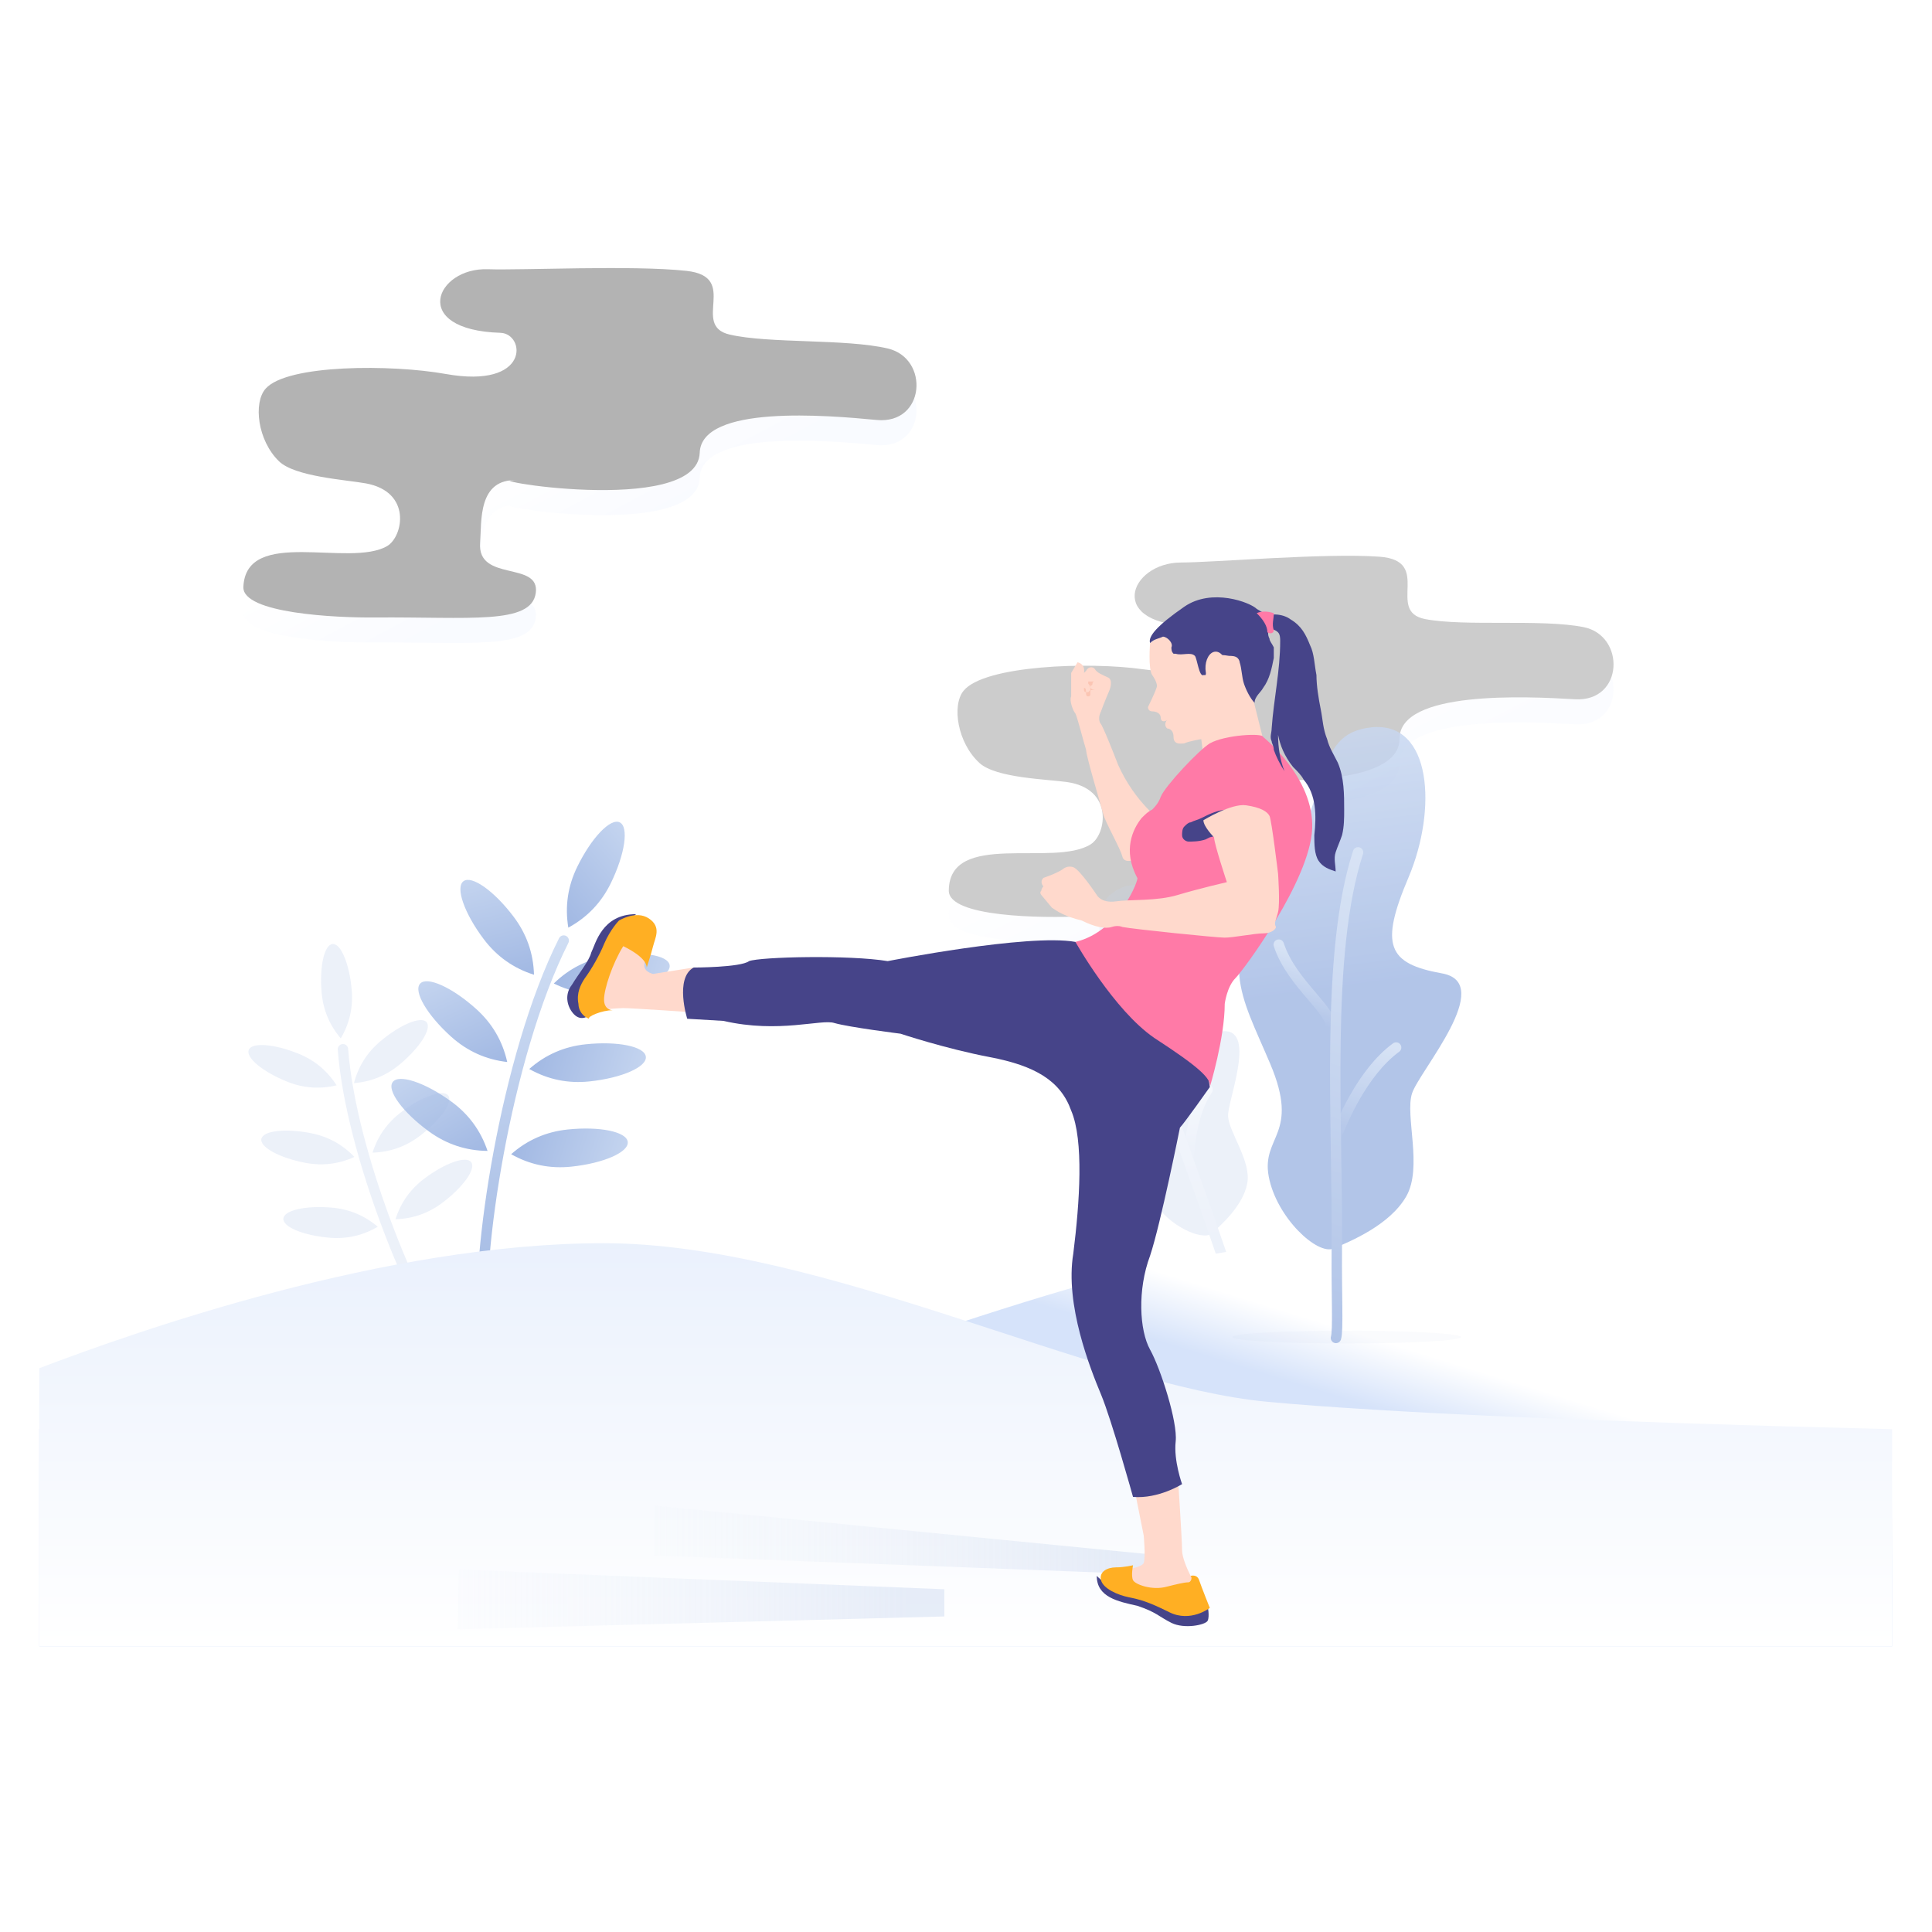 <?xml version="1.0" encoding="UTF-8"?>
<svg width="1001px" height="1001px" viewBox="0 0 1001 1001" version="1.1" xmlns="http://www.w3.org/2000/svg" xmlns:xlink="http://www.w3.org/1999/xlink">
    <!-- Generator: Sketch 55.1 (78136) - https://sketchapp.com -->
    <title>编组 45</title>
    <desc>Created with Sketch.</desc>
    <defs>
        <linearGradient x1="35.922%" y1="57.26%" x2="53.323%" y2="40.045%" id="linearGradient-1">
            <stop stop-color="#ECF1FF" offset="0%"></stop>
            <stop stop-color="#FFFFFF" offset="100%"></stop>
        </linearGradient>
        <path d="M224.069,98.591 C223.192,73.518 157.681,79.17 132.41,81.589 C107.139,84.007 104.844,49.659 126.648,44.554 C148.452,39.448 187.991,42.083 208.478,37.37 C228.964,32.657 203.049,7.381 230.963,4.334 C258.877,1.288 316.595,4.109 333.802,3.49 C360.829,2.517 374.696,34.964 327.345,36.437 C314.287,36.843 311.668,65.668 355.744,57.75 C383.404,52.781 437.673,52.666 448.963,65.352 C455.44,72.631 453.195,92.186 442.06,102.984 C433.787,111.005 407.48,112.569 397.174,114.423 C372.997,118.774 377.776,142.119 386.02,146.926 C405.529,158.3 459.071,136.833 460.506,168.067 C461.14,181.869 412.424,184.098 392.448,183.929 C343.457,183.516 311.267,187.869 309.008,171.203 C306.741,154.473 339.452,165.765 337.839,145.197 C336.996,134.449 339.255,111.61 318.269,112.809 C347.001,111.168 225.253,132.455 224.069,98.591 Z" id="path-2"></path>
        <filter x="-2.9%" y="-8.0%" width="107.4%" height="115.0%" filterUnits="objectBoundingBox" id="filter-3">
            <feGaussianBlur stdDeviation="11.5" in="SourceAlpha" result="shadowBlurInner1"></feGaussianBlur>
            <feOffset dx="0" dy="-13" in="shadowBlurInner1" result="shadowOffsetInner1"></feOffset>
            <feComposite in="shadowOffsetInner1" in2="SourceAlpha" operator="arithmetic" k2="-1" k3="1" result="shadowInnerInner1"></feComposite>
            <feColorMatrix values="0 0 0 0 0.788   0 0 0 0 0.827   0 0 0 0 0.898  0 0 0 0.337 0" type="matrix" in="shadowInnerInner1"></feColorMatrix>
        </filter>
        <linearGradient x1="35.922%" y1="57.666%" x2="53.323%" y2="39.488%" id="linearGradient-4">
            <stop stop-color="#ECF1FF" offset="0%"></stop>
            <stop stop-color="#FFFFFF" offset="100%"></stop>
        </linearGradient>
        <path d="M588.119,246.802 C588.183,221.598 522.542,224.815 497.211,226.295 C471.881,227.775 470.878,193.206 492.846,188.899 C514.815,184.591 554.206,188.719 574.844,184.756 C595.481,180.793 570.548,154.446 598.541,152.435 C626.534,150.424 684.075,155.42 701.284,155.444 C728.314,155.482 740.946,188.576 693.599,188.278 C680.542,188.196 676.844,217.036 721.163,210.74 C748.975,206.79 803.181,208.71 813.98,221.869 C820.176,229.419 817.2,248.966 805.673,259.389 C797.11,267.132 770.777,267.715 760.414,269.19 C736.103,272.65 740.001,296.266 748.054,301.401 C767.112,313.552 821.393,294.009 821.654,325.419 C821.77,339.299 773.03,339.709 753.086,338.791 C704.171,336.538 671.858,339.7 670.227,322.885 C668.59,306.003 700.837,318.567 699.998,297.858 C699.56,287.036 702.673,264.193 681.667,264.609 C710.426,264.039 588.031,280.843 588.119,246.802 Z" id="path-5"></path>
        <filter x="-3.1%" y="-8.0%" width="107.8%" height="116.7%" filterUnits="objectBoundingBox" id="filter-6">
            <feGaussianBlur stdDeviation="11.5" in="SourceAlpha" result="shadowBlurInner1"></feGaussianBlur>
            <feOffset dx="0" dy="-13" in="shadowBlurInner1" result="shadowOffsetInner1"></feOffset>
            <feComposite in="shadowOffsetInner1" in2="SourceAlpha" operator="arithmetic" k2="-1" k3="1" result="shadowInnerInner1"></feComposite>
            <feColorMatrix values="0 0 0 0 0.788   0 0 0 0 0.827   0 0 0 0 0.898  0 0 0 0.337 0" type="matrix" in="shadowInnerInner1"></feColorMatrix>
        </filter>
        <linearGradient x1="46.167%" y1="-9.213%" x2="60.454%" y2="50%" id="linearGradient-7">
            <stop stop-color="#CFDDF3" offset="0%"></stop>
            <stop stop-color="#A1B8E3" offset="100%"></stop>
        </linearGradient>
        <linearGradient x1="50%" y1="0%" x2="50%" y2="100%" id="linearGradient-8">
            <stop stop-color="#CFDDF3" offset="0%"></stop>
            <stop stop-color="#A1B8E3" offset="100%"></stop>
        </linearGradient>
        <linearGradient x1="50%" y1="0%" x2="50%" y2="100%" id="linearGradient-9">
            <stop stop-color="#CFDDF3" offset="0%"></stop>
            <stop stop-color="#A1B8E3" offset="100%"></stop>
        </linearGradient>
        <linearGradient x1="50%" y1="0%" x2="50%" y2="100%" id="linearGradient-10">
            <stop stop-color="#CFDDF3" offset="0%"></stop>
            <stop stop-color="#A1B8E3" offset="100%"></stop>
        </linearGradient>
        <linearGradient x1="50%" y1="0%" x2="50%" y2="100%" id="linearGradient-11">
            <stop stop-color="#CFDDF3" offset="0%"></stop>
            <stop stop-color="#A1B8E3" offset="100%"></stop>
        </linearGradient>
        <linearGradient x1="68.057%" y1="-30.265%" x2="50%" y2="100%" id="linearGradient-12">
            <stop stop-color="#CFDDF3" offset="0%"></stop>
            <stop stop-color="#A1B8E3" offset="100%"></stop>
        </linearGradient>
        <linearGradient x1="67.998%" y1="-30.265%" x2="50%" y2="100%" id="linearGradient-13">
            <stop stop-color="#CFDDF3" offset="0%"></stop>
            <stop stop-color="#A1B8E3" offset="100%"></stop>
        </linearGradient>
        <linearGradient x1="67.997%" y1="-30.265%" x2="50%" y2="100%" id="linearGradient-14">
            <stop stop-color="#CFDDF3" offset="0%"></stop>
            <stop stop-color="#A1B8E3" offset="100%"></stop>
        </linearGradient>
        <linearGradient x1="68.053%" y1="-30.265%" x2="50%" y2="100%" id="linearGradient-15">
            <stop stop-color="#CFDDF3" offset="0%"></stop>
            <stop stop-color="#A1B8E3" offset="100%"></stop>
        </linearGradient>
        <linearGradient x1="68.043%" y1="-30.265%" x2="50%" y2="100%" id="linearGradient-16">
            <stop stop-color="#CFDDF3" offset="0%"></stop>
            <stop stop-color="#A1B8E3" offset="100%"></stop>
        </linearGradient>
        <linearGradient x1="68.034%" y1="-30.265%" x2="50%" y2="100%" id="linearGradient-17">
            <stop stop-color="#CFDDF3" offset="0%"></stop>
            <stop stop-color="#A1B8E3" offset="100%"></stop>
        </linearGradient>
        <linearGradient x1="12.03%" y1="46.976%" x2="20.148%" y2="52.587%" id="linearGradient-18">
            <stop stop-color="#FFFFFF" offset="0%"></stop>
            <stop stop-color="#D6E3FA" offset="100%"></stop>
        </linearGradient>
        <linearGradient x1="50%" y1="100%" x2="50%" y2="-97.524%" id="linearGradient-19">
            <stop stop-color="#FFFFFF" offset="0%"></stop>
            <stop stop-color="#D6E3FA" offset="100%"></stop>
        </linearGradient>
        <filter x="-71.0%" y="-1267.4%" width="242.0%" height="2634.8%" filterUnits="objectBoundingBox" id="filter-20">
            <feGaussianBlur stdDeviation="28.015 0" in="SourceGraphic"></feGaussianBlur>
        </filter>
        <linearGradient x1="46.167%" y1="-9.213%" x2="60.454%" y2="50%" id="linearGradient-21">
            <stop stop-color="#CFDDF3" offset="0%"></stop>
            <stop stop-color="#A1B8E3" offset="100%"></stop>
        </linearGradient>
        <linearGradient x1="50%" y1="0%" x2="50%" y2="100%" id="linearGradient-22">
            <stop stop-color="#CFDDF3" offset="0%"></stop>
            <stop stop-color="#A1B8E3" offset="100%"></stop>
        </linearGradient>
        <linearGradient x1="50%" y1="0%" x2="50%" y2="100%" id="linearGradient-23">
            <stop stop-color="#CFDDF3" offset="0%"></stop>
            <stop stop-color="#A1B8E3" offset="100%"></stop>
        </linearGradient>
        <linearGradient x1="50%" y1="0%" x2="50%" y2="100%" id="linearGradient-24">
            <stop stop-color="#CFDDF3" offset="0%"></stop>
            <stop stop-color="#A1B8E3" offset="100%"></stop>
        </linearGradient>
        <linearGradient x1="92.092%" y1="16.056%" x2="-46.029%" y2="16.056%" id="linearGradient-25">
            <stop stop-color="#D0DCF1" offset="0%"></stop>
            <stop stop-color="#FFFFFF" stop-opacity="0" offset="100%"></stop>
        </linearGradient>
        <linearGradient x1="92.092%" y1="16.056%" x2="-46.029%" y2="16.056%" id="linearGradient-26">
            <stop stop-color="#D0DCF1" offset="0%"></stop>
            <stop stop-color="#FFFFFF" stop-opacity="0" offset="100%"></stop>
        </linearGradient>
    </defs>
    <g id="上传" stroke="none" stroke-width="1" fill="none" fill-rule="evenodd">
        <g id="4" transform="translate(-8793, -181)">
            <g id="编组-45" transform="translate(8793.333, 182)">
                <rect id="矩形备份-30" x="0" y="0" width="1000" height="1000"></rect>
                <g id="编组-121" transform="translate(20, 148)">
                    <g id="编组-5">
                        <g id="cloud" opacity="0.3" transform="translate(283.134, 94.493) scale(-1, 1) translate(-283.134, -94.493) ">
                            <use fill="url(#linearGradient-1)" fill-rule="evenodd" xlink:href="#path-2"></use>
                            <use fill="black" fill-opacity="1" filter="url(#filter-3)" xlink:href="#path-2"></use>
                        </g>
                        <g id="cloud" opacity="0.2" transform="translate(646.452, 244.797) scale(-1, 1) translate(-646.452, -244.797) ">
                            <use fill="url(#linearGradient-4)" fill-rule="evenodd" xlink:href="#path-5"></use>
                            <use fill="black" fill-opacity="1" filter="url(#filter-6)" xlink:href="#path-5"></use>
                        </g>
                        <g id="tree" opacity="0.206" transform="translate(583.92, 414.759) rotate(-1) translate(-583.92, -414.759) translate(541.92, 309.259)">
                            <path d="M64.358,181.126 C59.655,185.282 41.77,176.971 34.679,164.07 C27.588,151.169 40.742,146.577 22.85,125.944 C4.959,105.31 -6.521,97.408 4.336,63.398 C15.194,29.387 0.194,10.486 20.014,1.613 C39.833,-7.26 51.247,22.189 48.974,48.092 C46.7,73.995 51.35,79.364 70.736,76.679 C90.122,73.995 73.778,112.024 73.778,120.324 C73.778,128.625 85.533,144.043 83.094,155.643 C80.656,167.243 69.061,176.971 64.358,181.126 Z" id="leaves" fill="url(#linearGradient-7)"></path>
                            <path d="M53.035,144.965 C53.035,138.594 54.647,118.743 63.413,106.654" id="branch" stroke="url(#linearGradient-8)" stroke-width="5.4" stroke-linecap="round"></path>
                            <path d="M12.657,107.789 C12.657,101.418 30.564,96.945 39.331,84.856" id="branch" stroke="url(#linearGradient-9)" stroke-width="5.4" stroke-linecap="round" transform="translate(25.994, 96.322) scale(-1, 1) translate(-25.994, -96.322) "></path>
                            <path d="M74.92,210.968 C74.92,208.257 70.247,196.038 65.781,181.88 C51.796,137.547 29.254,82.955 29.254,45.125" id="stem" stroke="url(#linearGradient-10)" stroke-width="5.4" stroke-linecap="round"></path>
                        </g>
                        <g id="plant" transform="translate(254.803, 406.367) rotate(-7) translate(-254.803, -406.367) translate(176.303, 277.867)">
                            <path d="M38.032,256.018 C38.032,222.675 65.934,119.49 103.597,63.029" id="stem" stroke="url(#linearGradient-11)" stroke-width="5.4" stroke-linecap="round"></path>
                            <path d="M70.985,82.802 C77.432,73.746 80.653,63.631 80.648,52.456 C80.64,35.694 76.3,22.103 70.956,22.101 C65.611,22.098 61.285,35.685 61.293,52.447 C61.298,63.621 64.529,73.74 70.985,82.802 Z" id="leaf" fill="url(#linearGradient-12)" transform="translate(70.97, 52.451) rotate(-30) translate(-70.97, -52.451) "></path>
                            <path d="M126.16,113.786 C132.606,104.719 135.83,94.594 135.83,83.41 C135.831,66.634 131.502,53.035 126.162,53.035 C120.822,53.035 116.492,66.635 116.491,83.41 C116.491,94.594 119.714,104.719 126.16,113.786 Z" id="leaf" fill="url(#linearGradient-13)" transform="translate(126.161, 83.41) rotate(88) translate(-126.161, -83.41) "></path>
                            <path d="M108.136,157.798 C114.582,148.732 117.805,138.607 117.805,127.423 C117.805,110.647 113.475,97.047 108.135,97.047 C102.795,97.047 98.466,110.647 98.466,127.423 C98.466,138.607 101.69,148.732 108.136,157.798 Z" id="leaf" fill="url(#linearGradient-14)" transform="translate(108.136, 127.423) rotate(91) translate(-108.136, -127.423) "></path>
                            <path d="M93.448,200.479 C99.894,191.413 103.117,181.288 103.117,170.104 C103.116,153.328 98.787,139.728 93.447,139.728 C88.106,139.728 83.777,153.327 83.778,170.103 C83.778,181.287 87.001,191.413 93.448,200.479 Z" id="leaf" fill="url(#linearGradient-14)" transform="translate(93.447, 170.104) rotate(91) translate(-93.447, -170.104) "></path>
                            <path d="M123.317,61.578 C129.772,52.515 133.003,42.396 133.009,31.221 C133.017,14.458 128.692,0.871 123.347,0.874 C118.003,0.876 113.663,14.468 113.655,31.23 C113.649,42.406 116.87,52.521 123.317,61.578 Z" id="leaf" fill="url(#linearGradient-15)" transform="translate(123.332, 31.226) rotate(33) translate(-123.332, -31.226) "></path>
                            <path d="M46.971,129.368 C53.416,120.311 56.636,110.194 56.63,99.017 C56.62,82.252 52.281,68.658 46.937,68.655 C41.594,68.652 37.269,82.241 37.278,99.007 C37.285,110.184 40.515,120.304 46.971,129.368 Z" id="leaf" fill="url(#linearGradient-16)" transform="translate(46.954, 99.012) rotate(-41) translate(-46.954, -99.012) "></path>
                            <path d="M28.946,176.052 C35.39,166.994 38.61,156.876 38.603,145.697 C38.594,128.93 34.255,115.335 28.912,115.332 C23.569,115.329 19.245,128.919 19.255,145.687 C19.261,156.865 22.491,166.987 28.946,176.052 Z" id="leaf" fill="url(#linearGradient-17)" transform="translate(28.929, 145.692) rotate(-47) translate(-28.929, -145.692) "></path>
                        </g>
                        <g id="plant" opacity="0.2" transform="translate(173.74, 448.522) rotate(-38) translate(-173.74, -448.522) translate(110.24, 345.022)">
                            <path d="M30.749,206.993 C30.749,180.035 53.308,96.609 83.759,50.96" id="stem" stroke="#A1B8E3" stroke-width="5.4" stroke-linecap="round"></path>
                            <path d="M57.392,66.946 C62.605,59.624 65.209,51.446 65.204,42.411 C65.198,28.859 61.69,17.871 57.368,17.869 C53.047,17.867 49.549,28.851 49.556,42.404 C49.56,51.439 52.172,59.619 57.392,66.946 Z" id="leaf" fill="#A1B8E3" transform="translate(57.38, 42.407) rotate(-30) translate(-57.38, -42.407) "></path>
                            <path d="M102.001,91.997 C107.214,84.666 109.82,76.48 109.82,67.438 C109.821,53.874 106.321,42.879 102.003,42.879 C97.686,42.879 94.185,53.875 94.184,67.438 C94.184,76.481 96.79,84.667 102.001,91.997 Z" id="leaf" fill="#A1B8E3" transform="translate(102.002, 67.438) rotate(88) translate(-102.002, -67.438) "></path>
                            <path d="M87.429,127.582 C92.641,120.251 95.247,112.065 95.247,103.023 C95.246,89.459 91.746,78.464 87.428,78.464 C83.111,78.464 79.611,89.459 79.611,103.023 C79.611,112.065 82.217,120.251 87.429,127.582 Z" id="leaf" fill="#A1B8E3" transform="translate(87.429, 103.023) rotate(91) translate(-87.429, -103.023) "></path>
                            <path d="M75.554,162.089 C80.765,154.759 83.371,146.573 83.371,137.531 C83.371,123.967 79.87,112.972 75.553,112.972 C71.235,112.972 67.735,123.967 67.735,137.53 C67.735,146.573 70.341,154.759 75.554,162.089 Z" id="leaf" fill="#A1B8E3" transform="translate(75.553, 137.531) rotate(91) translate(-75.553, -137.531) "></path>
                            <path d="M99.703,49.786 C104.922,42.459 107.534,34.278 107.539,25.242 C107.546,11.689 104.048,0.704 99.727,0.706 C95.406,0.709 91.898,11.697 91.891,25.25 C91.887,34.286 94.49,42.464 99.703,49.786 Z" id="leaf" fill="#A1B8E3" transform="translate(99.715, 25.246) rotate(33) translate(-99.715, -25.246) "></path>
                            <path d="M37.976,104.596 C43.187,97.273 45.79,89.093 45.786,80.056 C45.778,66.501 42.27,55.511 37.949,55.509 C33.629,55.506 30.133,66.493 30.14,80.048 C30.145,89.085 32.757,97.267 37.976,104.596 Z" id="leaf" fill="#A1B8E3" transform="translate(37.963, 80.052) rotate(-41) translate(-37.963, -80.052) "></path>
                            <path d="M23.403,142.34 C28.613,135.016 31.216,126.836 31.211,117.798 C31.204,104.241 27.696,93.25 23.376,93.247 C19.056,93.245 15.56,104.233 15.567,117.789 C15.572,126.827 18.184,135.01 23.403,142.34 Z" id="leaf" fill="#A1B8E3" transform="translate(23.389, 117.793) rotate(-47) translate(-23.389, -117.793) "></path>
                        </g>
                        <path d="M0,559.896 C50.532,540.725 179.254,495.121 292.449,495.121 C405.644,495.121 545.963,568.937 636.515,577.314 C696.884,582.898 804.712,587.624 960,591.492 L960,704 L0,704 C0,656.92 0,608.885 0,559.896 Z" id="ground" fill="url(#linearGradient-18)" transform="translate(480, 599.56) scale(-1, 1) translate(-480, -599.56) "></path>
                        <path d="M0,559.896 C50.532,540.725 179.254,495.121 292.449,495.121 C405.644,495.121 545.963,568.937 636.515,577.314 C696.884,582.898 804.712,587.624 960,591.492 L960,704 L0,704 C0,656.92 0,608.885 0,559.896 Z" id="ground" fill="url(#linearGradient-19)"></path>
                        <ellipse id="shadow" fill="#8699BF" opacity="0.2" filter="url(#filter-20)" cx="677.419" cy="543.749" rx="59.171" ry="3.316"></ellipse>
                        <g id="tree" opacity="0.822" transform="translate(673.729, 382.501) rotate(18) translate(-673.729, -382.501) translate(612.229, 228.001)">
                            <path d="M94.22,265.169 C87.335,271.253 61.152,259.085 50.77,240.198 C40.389,221.311 59.646,214.589 33.453,184.381 C7.26,154.174 -9.547,142.606 6.348,92.814 C22.244,43.023 0.284,15.352 29.3,2.361 C58.316,-10.629 75.026,32.484 71.697,70.407 C68.369,108.329 75.176,116.188 103.558,112.259 C131.939,108.329 108.011,164.003 108.011,176.155 C108.011,188.307 125.22,210.879 121.65,227.861 C118.08,244.843 101.105,259.085 94.22,265.169 Z" id="leaves" fill="url(#linearGradient-21)"></path>
                            <path d="M77.644,212.228 C77.644,202.901 80.003,173.839 92.837,156.141" id="branch" stroke="url(#linearGradient-22)" stroke-width="5.4" stroke-linecap="round"></path>
                            <path d="M18.53,157.803 C18.53,148.476 44.746,141.927 57.58,124.229" id="branch" stroke="url(#linearGradient-23)" stroke-width="5.4" stroke-linecap="round" transform="translate(38.055, 141.016) scale(-1, 1) translate(-38.055, -141.016) "></path>
                            <path d="M109.683,308.857 C109.683,304.888 102.841,286.999 96.303,266.273 C75.829,201.368 42.827,121.446 42.827,66.063" id="stem" stroke="url(#linearGradient-24)" stroke-width="5.4" stroke-linecap="round"></path>
                        </g>
                        <path d="M318.525,631.058 L581.751,656.94 C579.593,662.826 573.888,666.652 567.623,666.414 L318.525,656.94" id="shadow" fill="url(#linearGradient-25)" opacity="0.5"></path>
                        <polyline id="shadow" fill="url(#linearGradient-26)" opacity="0.5" points="217.44 664.214 468.94 674.427 468.94 688.504 216.774 695.159"></polyline>
                    </g>
                    <g id="90" transform="translate(273, 160)" fill-rule="nonzero">
                        <path d="M332.379,522.986 C332.379,522.986 333.485,528.516 332.379,530.728 C331.274,532.94 320.223,535.152 313.592,531.834 C306.962,528.516 305.856,526.304 295.91,522.986 C285.964,520.774 274.913,518.562 274.913,507.502 C274.913,507.502 280.438,513.032 285.964,515.244 C292.595,516.35 301.436,518.562 304.751,519.668 C309.172,519.668 332.379,522.986 332.379,522.986 Z" id="路径" fill="#464489"></path>
                        <path d="M10.787,212.2 L10.787,217.73 C10.787,217.73 7.472,219.942 4.156,216.624 C0.841,213.306 -1.369,206.67 3.051,201.14 C6.367,195.61 11.892,188.974 12.997,184.55 C15.208,180.126 18.523,164.642 36.205,164.642 L25.154,175.702 L10.787,212.2 Z" id="路径" fill="#464489"></path>
                        <g id="编组" transform="translate(15.103, 0)">
                            <path d="M0.105,214.412 C0.105,214.412 11.156,213.306 14.472,213.306 C18.892,213.306 50.941,215.518 50.941,215.518 L50.941,192.292 L29.944,195.61 C29.944,195.61 24.418,194.504 25.523,190.08 C26.628,185.656 26.628,184.55 26.628,184.55 L11.156,175.702 C4.526,187.868 1.21,200.034 0.105,214.412 Z" id="路径" fill="#FFD9CC"></path>
                            <path d="M308.436,507.502 C308.436,507.502 308.436,507.502 308.436,507.502 C306.226,503.078 304.015,497.548 304.015,494.23 C304.015,488.7 301.805,455.52 301.805,455.52 L279.703,464.368 L284.123,486.488 C284.123,486.488 285.228,497.548 284.123,500.866 C283.018,503.078 275.282,504.184 275.282,504.184 C275.282,504.184 277.492,514.138 279.703,515.244 C281.913,516.35 296.279,518.562 298.49,518.562 C300.7,518.562 306.226,517.456 306.226,517.456 C306.226,517.456 309.541,513.032 309.541,513.032 C309.541,513.032 309.541,513.032 309.541,513.032 C310.646,509.714 310.646,507.502 308.436,507.502 Z" id="路径" fill="#FFD9CC"></path>
                            <path d="M317.277,246.486 L318.382,254.228 C318.382,254.228 305.121,273.03 302.91,275.242 C302.91,275.242 292.964,325.012 287.438,341.602 C280.808,359.298 281.913,380.312 287.438,390.266 C292.964,400.22 301.805,427.87 300.7,437.824 C299.595,447.778 304.015,459.944 304.015,459.944 C304.015,459.944 291.859,467.686 278.597,466.58 C278.597,466.58 267.546,426.764 262.021,413.492 C256.495,400.22 243.233,367.04 247.654,340.496 C250.969,313.952 253.179,281.878 246.549,266.394 C241.023,250.91 227.762,243.168 204.554,238.744 C181.346,234.32 158.138,226.578 158.138,226.578 C158.138,226.578 131.615,223.26 123.879,221.048 C117.249,218.836 95.146,226.578 66.413,219.942 L47.626,218.836 C47.626,218.836 40.995,197.822 50.941,192.292 C50.941,192.292 75.254,192.292 79.674,188.974 C85.2,186.762 131.615,185.656 151.508,188.974 C151.508,188.974 224.446,174.596 248.759,179.02 L317.277,246.486 Z" id="路径" fill="#464489"></path>
                            <g transform="translate(230.026, 0)">
                                <path d="M19.838,34.134 L16.523,39.664 C16.523,39.664 16.523,49.618 16.523,51.83 C15.418,54.042 17.628,59.572 18.733,60.678 C19.838,62.89 23.154,76.162 24.259,79.48 C24.259,82.798 31.995,108.236 33.1,112.66 C34.205,117.084 41.941,130.356 43.046,134.78 C44.151,139.204 50.782,135.886 50.782,135.886 L64.044,117.084 C64.044,117.084 49.677,107.13 40.836,87.222 C33.1,67.314 31.995,66.208 31.995,66.208 C31.995,66.208 29.785,63.996 31.995,59.572 C33.1,56.254 36.415,48.512 36.415,48.512 C36.415,48.512 38.626,42.982 35.31,41.876 C33.1,40.77 29.785,39.664 28.679,37.452 C27.574,36.346 25.364,36.346 24.259,38.558 L23.154,39.664 C23.154,39.664 24.259,35.24 19.838,34.134 Z" id="路径" fill="#FFD9CC"></path>
                                <path d="M66.254,17.544 L57.413,24.18 C57.413,24.18 56.308,37.452 58.518,40.77 C58.518,40.77 61.833,45.194 60.728,47.406 C59.623,50.724 56.308,57.36 56.308,57.36 C56.308,57.36 56.308,59.572 58.518,59.572 C60.728,59.572 62.938,60.678 62.938,62.89 C62.938,65.102 65.149,65.102 66.254,63.996 C66.254,63.996 64.044,66.208 66.254,68.42 C66.254,68.42 69.569,68.42 69.569,72.844 C69.569,77.268 73.99,76.162 75.095,76.162 C77.305,75.056 83.936,73.95 83.936,73.95 L85.041,82.798 L117.09,78.374 L111.564,56.254 L104.933,25.286 L66.254,17.544" id="路径" fill="#FFD9CC"></path>
                                <path d="M18.733,179.02 C18.733,179.02 38.626,214.412 59.623,228.79 C81.726,243.168 89.462,249.804 88.356,254.228 C88.356,254.228 96.092,228.79 96.092,211.094 C96.092,211.094 97.197,202.246 101.618,197.822 C106.038,193.398 140.297,146.946 141.403,120.402 C142.508,93.858 115.985,72.844 115.985,72.844 C115.985,70.632 96.092,71.738 88.356,76.162 C82.831,79.48 65.149,98.282 62.938,103.812 C61.833,107.13 59.623,109.342 58.518,110.448 C56.308,111.554 55.203,112.66 52.992,114.872 C48.572,120.402 43.046,131.462 50.782,145.84 C51.887,145.84 41.941,173.49 18.733,179.02 Z" id="路径" fill="#FF7AA7"></path>
                                <path d="M9.892,158.006 C8.787,158.006 7.682,158.006 6.577,158.006 C6.577,158.006 6.577,156.9 6.577,156.9 C6.577,156.9 5.472,155.794 5.472,155.794 C5.472,155.794 6.577,155.794 6.577,155.794 C6.577,155.794 7.682,155.794 7.682,155.794 C7.682,155.794 7.682,154.688 7.682,154.688 C8.787,155.794 8.787,156.9 9.892,158.006 C9.892,159.112 10.997,159.112 12.103,160.218 C10.997,159.112 9.892,158.006 8.787,158.006" id="路径" fill="#FBC5B3"></path>
                                <path d="M86.146,125.932 C82.831,127.038 79.515,127.038 77.305,127.038 C76.2,127.038 73.99,125.932 73.99,123.72 C73.99,122.614 73.99,120.402 75.095,119.296 C76.2,118.19 77.305,117.084 78.41,117.084 C80.621,115.978 81.726,115.978 83.936,114.872 C88.356,112.66 92.777,110.448 98.303,110.448 C102.723,109.342 108.249,109.342 112.669,111.554 C113.774,111.554 114.879,112.66 114.879,113.766 C115.985,114.872 114.879,117.084 113.774,118.19 C112.669,119.296 110.459,120.402 109.354,120.402 C108.249,120.402 106.038,121.508 104.933,121.508 C103.828,121.508 102.723,121.508 101.618,121.508 C97.197,122.614 92.777,123.72 88.356,124.826" id="路径" fill="#464489"></path>
                                <path d="M6.577,161.324 L1.051,154.688 C1.051,154.688 -0.054,153.582 1.051,152.476 C1.051,152.476 1.051,151.37 2.156,150.264 C2.156,150.264 -0.054,148.052 2.156,145.84 C2.156,145.84 8.787,143.628 12.103,141.416 C12.103,141.416 14.313,139.204 17.628,140.31 C20.944,141.416 29.785,154.688 29.785,154.688 C29.785,154.688 31.995,159.112 39.731,158.006 C47.467,156.9 60.728,158.006 71.779,154.688 C82.831,151.37 97.197,148.052 97.197,148.052 C97.197,148.052 90.567,128.144 90.567,124.826 C90.567,124.826 85.041,119.296 85.041,115.978 C85.041,115.978 99.408,107.13 107.144,108.236 C114.879,109.342 118.195,111.554 119.3,113.766 C120.405,115.978 123.721,143.628 123.721,143.628 C123.721,143.628 124.826,159.112 123.721,163.536 C122.615,167.96 121.51,169.066 122.615,171.278 C122.615,172.384 120.405,174.596 115.985,174.596 C111.564,174.596 100.513,176.808 96.092,176.808 C91.672,176.808 48.572,172.384 43.046,171.278 C43.046,171.278 40.836,170.172 37.521,171.278 C34.205,172.384 28.679,171.278 22.049,167.96 C13.208,165.748 9.892,163.536 6.577,161.324 Z" id="路径" fill="#FFD9CC"></path>
                                <path d="M68.464,26.392 C68.464,27.498 68.464,28.604 69.569,29.71 C69.569,29.71 69.569,29.71 70.674,29.71 C73.99,30.816 78.41,28.604 80.621,30.816 C81.726,31.922 82.831,41.876 85.041,40.77 C85.041,40.77 86.146,40.77 86.146,40.77 C88.356,35.24 86.146,28.604 98.303,30.816 C99.408,30.816 101.618,30.816 102.723,31.922 C103.828,33.028 103.828,34.134 103.828,34.134 C104.933,37.452 104.933,41.876 106.038,45.194 C107.144,48.512 109.354,52.936 111.564,55.148 C111.564,51.83 114.879,49.618 115.985,47.406 C119.3,42.982 120.405,37.452 121.51,31.922 C121.51,29.71 121.51,28.604 121.51,26.392 C120.405,24.18 119.3,23.074 119.3,21.968 C118.195,19.756 118.195,17.544 120.405,16.438 C120.405,16.438 120.405,16.438 121.51,15.332 C121.51,15.332 121.51,14.226 121.51,14.226 C120.405,12.014 120.405,10.908 119.3,8.696 C118.195,8.696 118.195,8.696 117.09,8.696 C117.09,8.696 115.985,8.696 112.669,6.484 C109.354,3.166 89.462,-4.576 75.095,5.378 C60.728,15.332 56.308,20.862 57.413,24.18 C59.623,21.968 61.833,21.968 64.044,20.862 C66.254,20.862 69.569,24.18 68.464,26.392 Z" id="路径" fill="#464489"></path>
                                <ellipse id="椭圆形" fill="#FFD9CC" transform="translate(91.636, 37.47) rotate(-2.366) translate(-91.636, -37.47) " cx="91.636" cy="37.47" rx="5.525" ry="8.848"></ellipse>
                                <path d="M119.3,17.544 C120.405,16.438 122.615,17.544 123.721,18.65 C124.826,19.756 124.826,21.968 124.826,23.074 C124.826,38.558 121.51,52.936 120.405,68.42 C120.405,70.632 119.3,72.844 120.405,75.056 C120.405,76.162 121.51,77.268 121.51,79.48 C122.615,82.798 124.826,87.222 127.036,90.54 C124.826,85.01 123.721,78.374 123.721,71.738 C124.826,77.268 127.036,82.798 131.456,88.328 C133.667,90.54 135.877,92.752 136.982,94.964 C143.613,102.706 143.613,113.766 142.508,123.72 C142.508,128.144 142.508,133.674 144.718,136.992 C146.928,140.31 150.244,141.416 153.559,142.522 C153.559,139.204 152.454,135.886 153.559,132.568 C154.664,129.25 155.769,127.038 156.874,123.72 C157.979,119.296 157.979,114.872 157.979,110.448 C157.979,102.706 157.979,93.858 154.664,86.116 C152.454,81.692 150.244,78.374 149.138,73.95 C146.928,68.42 146.928,63.996 145.823,58.466 C144.718,52.936 143.613,46.3 143.613,40.77 C142.508,35.24 142.508,29.71 140.297,25.286 C138.087,19.756 135.877,15.332 130.351,12.014 C125.931,8.696 119.3,8.696 114.879,10.908" id="路径" fill="#464489"></path>
                                <path d="M118.195,18.65 C120.405,19.756 121.51,18.65 121.51,17.544 C120.405,14.226 121.51,12.014 121.51,8.696 C118.195,7.59 114.879,7.59 112.669,8.696 C115.985,12.014 118.195,15.332 118.195,18.65 Z" id="路径" fill="#FF7AA7"></path>
                                <path d="M23.154,47.406 C23.154,47.406 23.154,48.512 23.154,48.512 C23.154,48.512 23.154,49.618 24.259,49.618 C24.259,49.618 25.364,49.618 25.364,49.618 C25.364,49.618 26.469,48.512 26.469,48.512 C26.469,47.406 26.469,46.3 25.364,45.194 C25.364,45.194 25.364,45.194 25.364,45.194 C25.364,45.194 25.364,45.194 25.364,45.194 C25.364,44.088 25.364,42.982 25.364,42.982 C25.364,42.982 25.364,44.088 25.364,44.088 C25.364,44.088 25.364,44.088 25.364,44.088 C25.364,44.088 25.364,44.088 26.469,44.088 C27.574,44.088 27.574,44.088 28.679,44.088 C28.679,44.088 27.574,44.088 27.574,45.194 C27.574,46.3 26.469,46.3 26.469,46.3 C26.469,46.3 26.469,47.406 26.469,47.406 C27.574,48.512 28.679,48.512 29.785,48.512 C28.679,48.512 28.679,48.512 27.574,48.512 C26.469,48.512 26.469,48.512 26.469,49.618 C26.469,49.618 26.469,50.724 26.469,50.724 C26.469,51.83 25.364,51.83 25.364,51.83 C24.259,51.83 24.259,50.724 24.259,50.724 C24.259,48.512 24.259,47.406 23.154,47.406" id="路径" fill="#FBC5B3"></path>
                            </g>
                        </g>
                        <path d="M24.049,214.412 C24.049,214.412 19.628,214.412 19.628,208.882 C19.628,203.352 24.049,190.08 29.574,181.232 C29.574,181.232 41.731,186.762 41.731,192.292 C41.731,192.292 43.941,185.656 45.046,181.232 C46.151,176.808 49.467,171.278 42.836,166.854 C36.205,162.43 27.364,167.96 27.364,167.96 C27.364,167.96 22.944,172.384 19.628,180.126 C17.418,185.656 12.997,193.398 9.682,197.822 C7.472,201.14 5.262,205.564 6.367,211.094 C6.367,214.412 8.577,217.73 11.892,218.836 C10.787,217.73 18.523,214.412 24.049,214.412 Z" id="路径" fill="#FFAF23"></path>
                        <path d="M293.7,501.972 C293.7,501.972 292.595,507.502 293.7,509.714 C294.805,511.926 303.646,515.244 311.382,513.032 C315.803,511.926 320.223,510.82 322.433,510.82 C323.538,510.82 324.644,508.608 323.538,507.502 C323.538,507.502 323.538,507.502 323.538,507.502 C323.538,507.502 326.854,506.396 327.959,509.714 C329.064,513.032 333.485,524.092 333.485,524.092 C333.485,524.092 323.538,531.834 312.487,526.304 C301.436,520.774 297.015,519.668 291.49,518.562 C285.964,517.456 278.228,514.138 277.123,509.714 C276.018,505.29 280.438,503.078 284.859,503.078 C289.279,503.078 293.7,501.972 293.7,501.972 Z" id="路径" fill="#FFAF23"></path>
                    </g>
                </g>
            </g>
        </g>
    </g>
</svg>